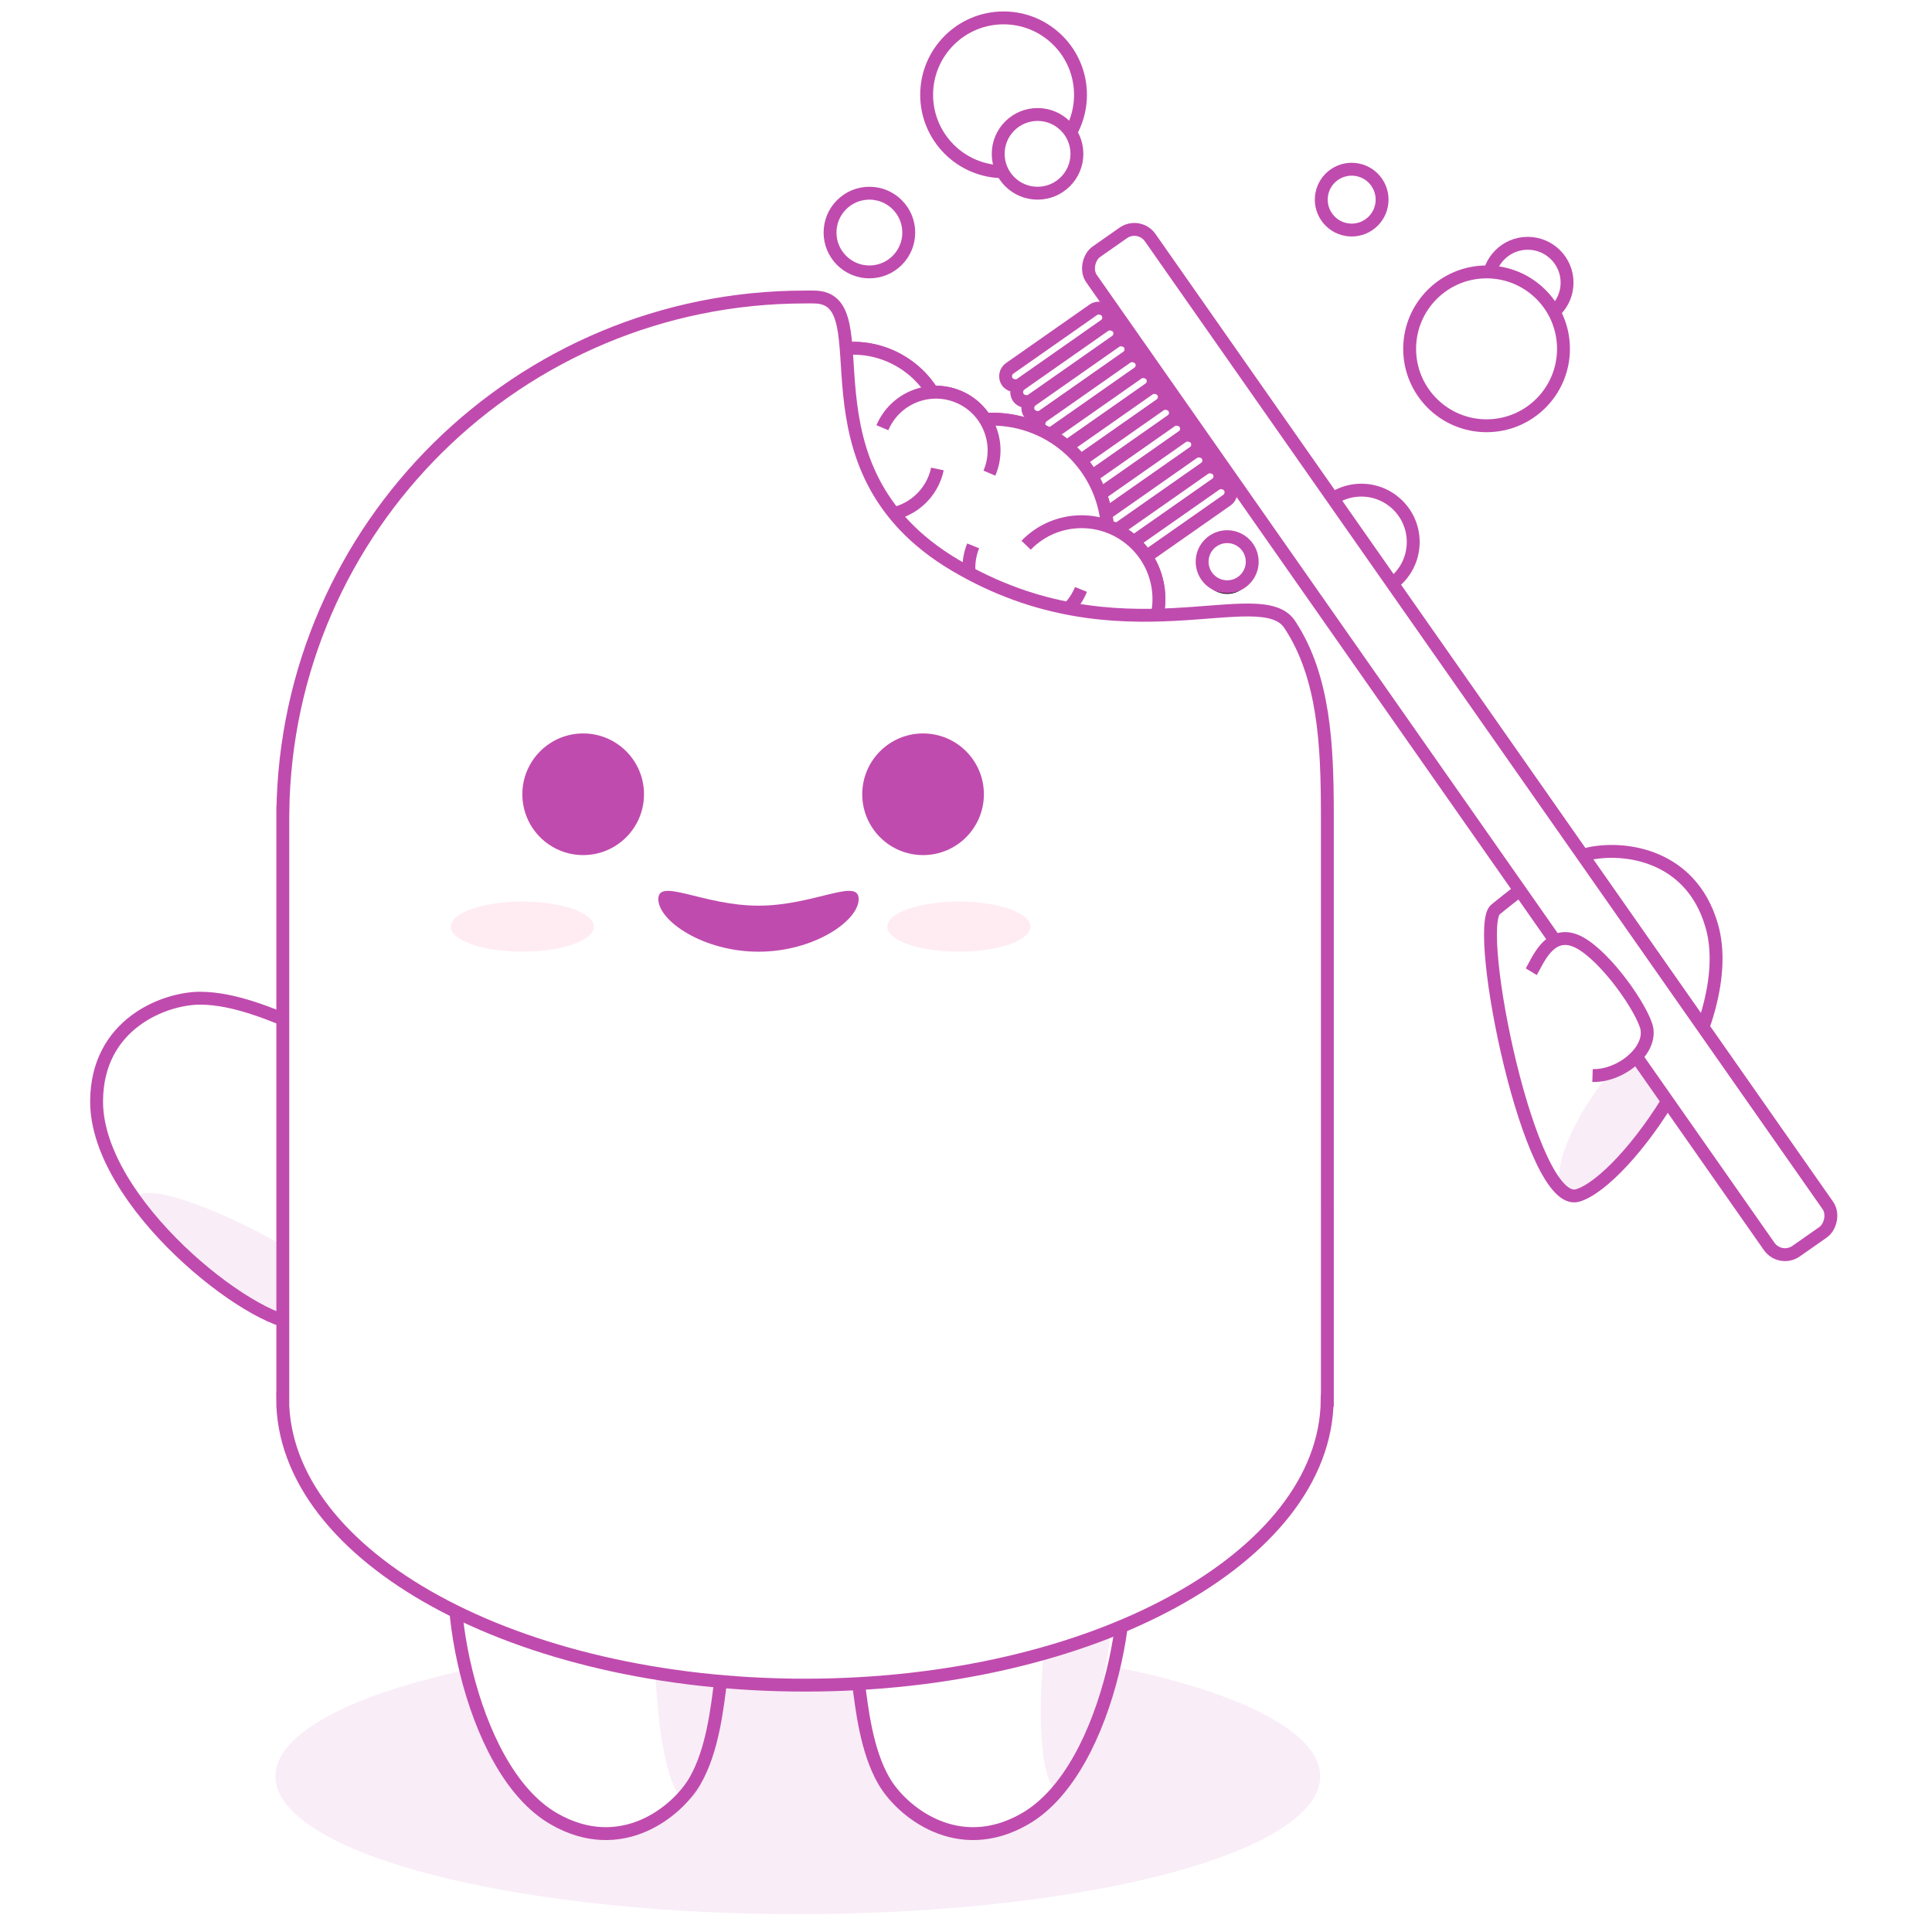 <?xml version="1.0" encoding="UTF-8"?>
<svg width="540px" height="540px" viewBox="0 0 540 540" version="1.1" xmlns="http://www.w3.org/2000/svg" xmlns:xlink="http://www.w3.org/1999/xlink">
    <!-- Generator: Sketch 48.2 (47327) - http://www.bohemiancoding.com/sketch -->
    <title>mascot-brushing</title>
    <desc>Created with Sketch.</desc>
    <defs>
        <circle id="path-1" cx="316" cy="152" r="7"></circle>
        <filter x="-180.7%" y="-166.4%" width="461.4%" height="461.4%" filterUnits="objectBoundingBox" id="filter-2">
            <feMorphology radius="1.8" operator="dilate" in="SourceAlpha" result="shadowSpreadOuter1"></feMorphology>
            <feOffset dx="0" dy="2" in="shadowSpreadOuter1" result="shadowOffsetOuter1"></feOffset>
            <feGaussianBlur stdDeviation="7.5" in="shadowOffsetOuter1" result="shadowBlurOuter1"></feGaussianBlur>
            <feComposite in="shadowBlurOuter1" in2="SourceAlpha" operator="out" result="shadowBlurOuter1"></feComposite>
            <feColorMatrix values="0 0 0 0 0   0 0 0 0 0   0 0 0 0 0  0 0 0 0.165 0" type="matrix" in="shadowBlurOuter1"></feColorMatrix>
        </filter>
    </defs>
    <g id="Page-1" stroke="none" stroke-width="1" fill="none" fill-rule="evenodd">
        <g id="mascot-brushing">
            <g id="lobi-clean" transform="translate(27, 5)">
                <path d="M400.44,324.196 C414.316,324.196 457.283,290.342 457.283,262.09 C457.283,240.275 438.133,233.196 428.369,233.196 C418.604,233.196 407.844,237.926 400.44,241.029 C393.036,244.133 386.563,324.196 400.44,324.196 Z" id="Oval-13-Copy-18" stroke="#C04BAE" stroke-width="3.6" fill="#FFFFFF" transform="translate(424.783, 278.696) rotate(-16) translate(-424.783, -278.696) "></path>
                <ellipse id="Oval-19-Copy-5" fill="#C04BAE" opacity="0.1" transform="translate(426.433, 305.098) rotate(-55) translate(-426.433, -305.098) " cx="426.433" cy="305.098" rx="28" ry="9"></ellipse>
                <circle id="Oval-11-Copy-51" stroke="#C04BAE" stroke-width="3.6" fill="#FFFFFF" cx="353.5" cy="146.5" r="14.5"></circle>
                <circle id="Oval-11-Copy-52" stroke="#C04BAE" stroke-width="3.6" fill="#FFFFFF" transform="translate(350.8, 50.8) rotate(-34) translate(-350.8, -50.8) " cx="350.8" cy="50.8" r="8.5"></circle>
                <rect id="Rectangle-18-Copy-2" stroke="#C04BAE" stroke-width="3.6" fill="#FFFFFF" transform="translate(380.986, 202.401) rotate(55) translate(-380.986, -202.401) " x="210.486" y="192.401" width="341" height="20" rx="5.4"></rect>
                <path d="M418.78,295.564 C426.758,295.564 435.728,287.614 433.226,281.011 C430.723,274.409 419.542,260.206 412.322,257.941 C405.102,255.675 402.298,264.255 400.653,267.167" id="Oval-14-Copy-2" stroke="#C04BAE" stroke-width="3.6" fill="#FFFFFF" transform="translate(417.153, 276.564) rotate(2) translate(-417.153, -276.564) "></path>
                <g id="Group-9-Copy-2" transform="translate(285.567, 116.373) rotate(-35) translate(-285.567, -116.373) translate(268.567, 83.873)" fill="#FFFFFF" stroke="#C04BAE" stroke-width="3.6">
                    <rect id="Rectangle-19" x="-1.8189894e-12" y="0" width="34" height="5.417" rx="2.708"></rect>
                    <rect id="Rectangle-19-Copy" x="-1.8189894e-12" y="5.417" width="34" height="5.417" rx="2.708"></rect>
                    <rect id="Rectangle-19-Copy-2" x="-9.09494702e-13" y="10.833" width="34" height="5.417" rx="2.708"></rect>
                    <rect id="Rectangle-19-Copy-3" x="-9.09494702e-13" y="16.25" width="34" height="5.417" rx="2.708"></rect>
                    <rect id="Rectangle-19-Copy-4" x="-2.72848411e-12" y="21.667" width="34" height="5.417" rx="2.708"></rect>
                    <rect id="Rectangle-19-Copy-5" x="-2.72848411e-12" y="27.083" width="34" height="5.417" rx="2.708"></rect>
                    <rect id="Rectangle-19-Copy-6" x="-2.72848411e-12" y="32.5" width="34" height="5.417" rx="2.708"></rect>
                    <rect id="Rectangle-19-Copy-7" x="-2.72848411e-12" y="37.917" width="34" height="5.417" rx="2.708"></rect>
                    <rect id="Rectangle-19-Copy-8" x="0" y="43.333" width="34" height="5.417" rx="2.708"></rect>
                    <rect id="Rectangle-19-Copy-9" x="0" y="48.75" width="34" height="5.417" rx="2.708"></rect>
                    <rect id="Rectangle-19-Copy-10" x="-2.72848411e-12" y="54.167" width="34" height="5.417" rx="2.708"></rect>
                    <rect id="Rectangle-19-Copy-11" x="-7.49400542e-13" y="59.583" width="34" height="5.417" rx="2.708"></rect>
                </g>
                <ellipse id="Oval-19-Copy" fill="#C04BAE" opacity="0.1" cx="196" cy="491.5" rx="146" ry="38.5"></ellipse>
                <g id="Group-11-Copy-3" transform="translate(180, 87)" fill="#FFFFFF" stroke="#C04BAE" stroke-width="3.6">
                    <ellipse id="Oval-11-Copy-15" cx="70.2" cy="57.492" rx="32.4" ry="32.339"></ellipse>
                    <path d="M68.342,25.205 C68.957,25.17 69.576,25.153 70.2,25.153 C87.272,25.153 101.261,38.332 102.509,55.054 C105.344,56.055 108.014,57.666 110.319,59.892 C118.9,68.178 119.151,81.84 110.88,90.405 C102.609,98.97 88.947,99.195 80.366,90.909 L80.317,88.223 C77.133,89.266 73.733,89.831 70.2,89.831 C52.306,89.831 37.8,75.352 37.8,57.492 C37.8,57.039 37.809,56.588 37.828,56.14 L37.371,56.872 C23.352,60.108 9.359,51.346 6.117,37.301 C2.874,23.256 11.61,9.246 25.629,6.01 C36.767,3.438 47.888,8.441 53.615,17.649 C56.048,17.498 58.552,17.895 60.948,18.912 C64.118,20.257 66.638,22.493 68.342,25.205 Z" id="Combined-Shape"></path>
                    <path d="M95.342,96.959 C107.272,96.959 116.942,87.307 116.942,75.4 C116.942,63.493 107.272,53.841 95.342,53.841 C83.413,53.841 73.742,63.493 73.742,75.4" id="Oval-11-Copy-14" transform="translate(95.342, 75.4) rotate(44) translate(-95.342, -75.4) "></path>
                    <path d="M31.5,57.492 C45.915,57.492 57.6,45.828 57.6,31.441 C57.6,17.053 45.915,5.39 31.5,5.39 C17.085,5.39 5.4,17.053 5.4,31.441" id="Oval-11-Copy-17" transform="translate(31.5, 31.441) rotate(-103) translate(-31.5, -31.441) "></path>
                    <path d="M49.627,42.655 C58.619,42.655 65.908,35.38 65.908,26.405 C65.908,17.43 58.619,10.155 49.627,10.155" id="Oval-11-Copy-16" transform="translate(57.768, 26.405) rotate(-67) translate(-57.768, -26.405) "></path>
                    <path d="M29.277,59.916 C38.269,59.916 45.558,52.64 45.558,43.665 C45.558,34.69 38.269,27.415 29.277,27.415" id="Oval-11-Copy-45" transform="translate(37.418, 43.665) rotate(102) translate(-37.418, -43.665) "></path>
                    <path d="M68.877,90.458 C77.869,90.458 85.158,83.182 85.158,74.208 C85.158,65.233 77.869,57.957 68.877,57.957" id="Oval-11-Copy-45" transform="translate(77.018, 74.208) rotate(112) translate(-77.018, -74.208) "></path>
                </g>
                <g id="Group-3" transform="translate(0, 274)">
                    <path d="M8.157,91 C22.034,91 65,57.147 65,28.895 C65,7.079 45.851,0 36.086,0 C26.322,1.67411712e-15 15.561,4.73 8.157,7.834 C0.753,10.937 -5.72,91 8.157,91 Z" id="Oval-13-Copy-19" stroke="#C04BAE" stroke-width="3.6" fill="#FFFFFF" transform="translate(32.5, 45.5) scale(-1, 1) translate(-32.5, -45.5) "></path>
                    <ellipse id="Oval-19-Copy-2" fill="#C04BAE" opacity="0.1" transform="translate(49.5, 78) rotate(30) translate(-49.5, -78) " cx="49.5" cy="78" rx="44.5" ry="9"></ellipse>
                </g>
                <path d="M233.311,512.396 C247.188,512.396 290.154,478.542 290.154,450.291 C290.154,428.475 271.005,421.396 261.24,421.396 C251.476,421.396 240.715,426.126 233.311,429.229 C225.907,432.333 219.434,512.396 233.311,512.396 Z" id="Oval-13-Copy-20" stroke="#C04BAE" stroke-width="3.6" fill="#FFFFFF" transform="translate(257.654, 466.896) scale(-1, 1) rotate(-240) translate(-257.654, -466.896) "></path>
                <path d="M105.311,512.396 C119.188,512.396 162.154,478.542 162.154,450.291 C162.154,428.475 143.005,421.396 133.24,421.396 C123.476,421.396 112.715,426.126 105.311,429.229 C97.907,432.333 91.434,512.396 105.311,512.396 Z" id="Oval-13-Copy-22" stroke="#C04BAE" stroke-width="3.6" fill="#FFFFFF" transform="translate(129.654, 466.896) rotate(-240) translate(-129.654, -466.896) "></path>
                <ellipse id="Oval-19-Copy-3" fill="#C04BAE" opacity="0.1" transform="translate(165, 453.5) rotate(-270) translate(-165, -453.5) " cx="165" cy="453.5" rx="44.5" ry="9"></ellipse>
                <ellipse id="Oval-19-Copy-4" fill="#C04BAE" opacity="0.1" transform="translate(274.356, 451.265) rotate(-263) translate(-274.356, -451.265) " cx="274.356" cy="451.265" rx="44.5" ry="9"></ellipse>
                <path d="M343.953,386.374 C343.467,430.396 278.298,466 197.978,466 C117.356,466 52,430.129 52,385.879 L52.045,385.879 L52.045,222.05 L52.055,222.05 C53.021,142.336 118.003,78.013 198.022,78.013 C199.218,78.013 199.261,77.984 200.449,78.013 C220.694,78.013 193.713,125.634 239.988,152.991 C286.263,180.348 325.673,156.718 333.64,169.785 C343.186,184.385 343.959,203.505 343.998,222.05 L344,386.374 L343.953,386.374 Z" id="Combined-Shape" stroke="#C04BAE" stroke-width="3.6" fill="#FFFFFF"></path>
                <ellipse id="Oval-12-Copy-8" fill="#FF3D7B" opacity="0.1" cx="241" cy="254" rx="20" ry="7"></ellipse>
                <ellipse id="Oval-12-Copy-9" fill="#FF3D7B" opacity="0.1" cx="119" cy="254" rx="20" ry="7"></ellipse>
                <circle id="Oval-11-Copy-23" fill="#C04BAE" cx="231" cy="217" r="17"></circle>
                <circle id="Oval-11-Copy-37" stroke="#C04BAE" stroke-width="3.6" fill="#FFFFFF" cx="253.5" cy="21.5" r="21.5"></circle>
                <circle id="Oval-11-Copy-38" stroke="#C04BAE" stroke-width="3.6" fill="#FFFFFF" cx="400" cy="74" r="11"></circle>
                <circle id="Oval-11-Copy-39" stroke="#C04BAE" stroke-width="3.6" fill="#FFFFFF" cx="388.5" cy="92.5" r="21.5"></circle>
                <circle id="Oval-11-Copy-40" stroke="#C04BAE" stroke-width="3.6" fill="#FFFFFF" cx="263" cy="38" r="11"></circle>
                <circle id="Oval-11-Copy-41" stroke="#C04BAE" stroke-width="3.6" fill="#FFFFFF" cx="216" cy="60" r="11"></circle>
                <g id="Oval-11-Copy-42">
                    <use fill="black" fill-opacity="1" filter="url(#filter-2)" xlink:href="#path-1"></use>
                    <use stroke="#C04BAE" stroke-width="3.6" fill="#FFFFFF" fill-rule="evenodd" xlink:href="#path-1"></use>
                </g>
                <circle id="Oval-11-Copy-44" fill="#C04BAE" cx="136" cy="217" r="17"></circle>
                <path d="M185,261 C200.464,261 213,252.389 213,246.3 C213,240.211 200.464,248.138 185,248.138 C169.536,248.138 157,240.211 157,246.3 C157,252.389 169.536,261 185,261 Z" id="Oval-18" fill="#C04BAE"></path>
            </g>
        </g>
    </g>
</svg>